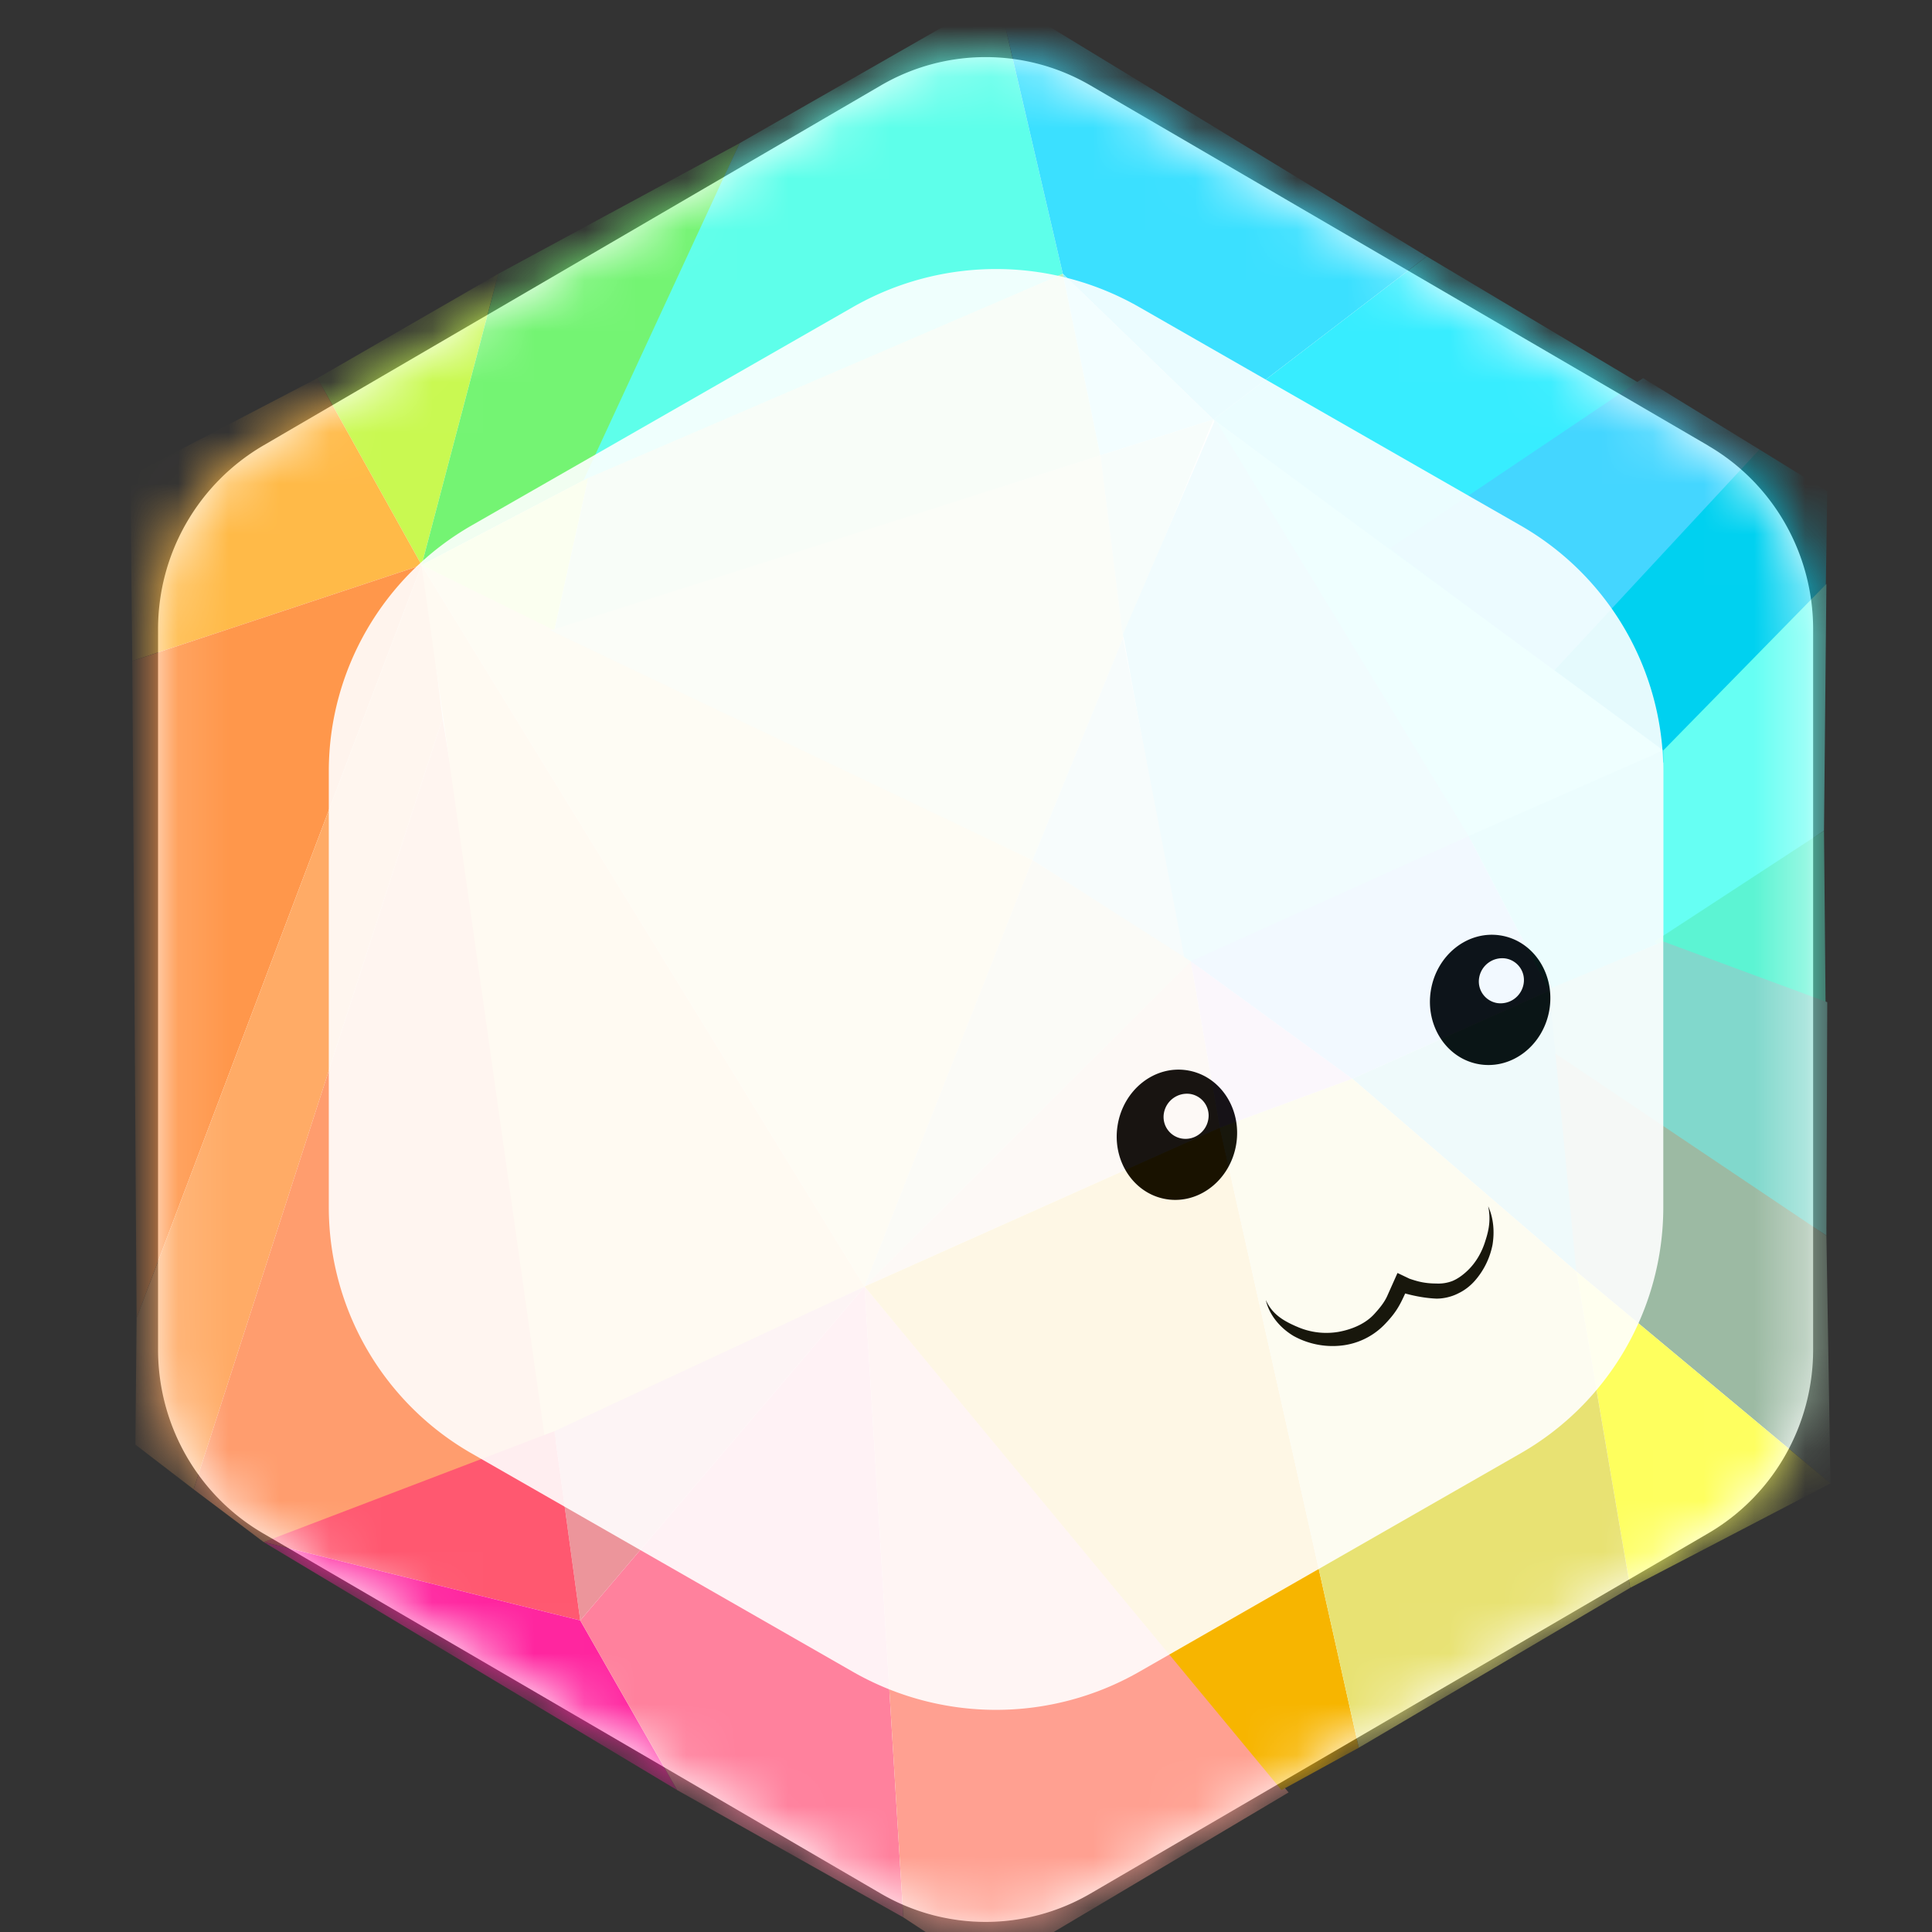 <svg xmlns="http://www.w3.org/2000/svg" xmlns:xlink="http://www.w3.org/1999/xlink"  width="38" height="38" viewBox="-3 -1 38 38"><rect x="-3" y="-1" width="38" height="38" fill="#333333" stroke="none"/><defs><path id="A" d="M30.6 7.754L18.45.67a4.09 4.09 0 0 0-4.127 0L2.173 7.754a4.18 4.18 0 0 0-2.064 3.61v14.172c0 1.489.787 2.865 2.064 3.61l12.15 7.085a4.09 4.09 0 0 0 4.126 0l12.15-7.085c1.277-.745 2.063-2.121 2.063-3.61V11.365c0-1.49-.786-2.866-2.063-3.61"/></defs><g fill="none" fill-rule="evenodd"><g transform="translate(0 .012)"><mask id="B" fill="#fff"><use xlink:href="#A"/></mask><use fill="#fff" xlink:href="#A"/><g mask="url(#B)"><path fill="#c9f951" d="M3.244 6.426l3.558-2.053-1.509 5.729z"/><path fill="#74f473" d="M11.546 1.805L8.572 8.387l-3.279 1.715 1.509-5.729z"/><path fill="#5effea" d="M16.629-1.104l-5.083 2.909-3.127 6.751 9.485-4.183z"/><path fill="#ffba48" d="M-.437 8.346l.038 3.643 5.692-1.887-2.049-3.676z"/><path fill="#ff974b" d="M-.399 11.989l.085 12.922 5.607-14.809z"/><path fill="#ffab66" d="M-.314 24.911l-.023 2.491 1.145.879 4.897-15.164-.278-2.244-.134-.771z"/><path fill="#ff9d6e" d="M8.012 27.298L5.705 13.116.808 28.281l1.378 1.038z"/><path fill="#ffd27b" d="M5.293 10.102l8.712 14.19-6.285 3.006z"/><path fill="#f6e193" d="M5.293 10.102l12.016 5.803-3.304 8.387z"/><path fill="#d7ff6c" d="M8.572 8.387l-.668 3-2.611-1.285z"/><path fill="#bcefbc" d="M17.904 4.373l.739 3.573-10.739 3.441.668-3z"/><path fill="#3be0ff" d="M17.904 4.373l2.963 2.867 4.194-3.209-8.432-5.135z"/><path fill="#88f2ff" d="M18.643 7.946l2.224-.706-2.963-2.867z"/><path fill="#b5ecd3" d="M20.867 7.24l-1.779 4.3-.445-3.594z"/><path fill="#d4e7b7" d="M17.309 15.905l1.779-4.365-.445-3.594-10.82 3.441z"/><path fill="#37edff" d="M20.867 7.24l7.911 5.876 1.684-3.18-.127-2.76-5.274-3.145z"/><path fill="#44d6ff" d="M31.606 7.829l-2.828 5.288-4.436-3.346 4.976-3.345z"/><path fill="#00d1f0" d="M31.606 7.829l1.334.823-.03 1.968-2.406 2.497-.789.873-2.24-1.711z"/><path fill="#5ffbff" d="M25.868 15.535l3.847-1.787-8.848-6.508z"/><path fill="#76e4f7" d="M20.295 18.087l-1.207-6.625 1.813-4.222 4.986 8.192z"/><path fill="#b1e4dd" d="M17.309 15.905l2.986 1.925-1.207-6.29z"/><path fill="#d3d7ae" d="M14.005 24.292l3.303-8.387 3.114 1.99z"/><path fill="#efc6a5" d="M20.994 21.168l-.572-3.274-6.417 6.398z"/><path fill="#ec959b" d="M8.413 30.86l-.509-3.723 6.101-2.845z"/><path fill="#ff5870" d="M2.186 29.319l6.227 1.541-.509-3.723z"/><path fill="#ff259f" d="M2.186 29.319l6.227 1.541 1.906 3.337z"/><path fill="#ff819d" d="M14.005 24.292l.762 12.408-4.448-2.503-1.906-3.337z"/><path fill="#ffa091" d="M14.767 36.7l1.635 1.074 5.943-3.531-8.34-9.951z"/><path fill="#f7b500" d="M23.726 33.363l-1.52.834-8.201-9.905 6.989-3.124z"/><path fill="#d5b2e4" d="M20.422 17.894l3.177 2.311-2.605.963z"/><path fill="#7cc1ff" d="M25.887 15.432l1.588 3.04-3.876 1.733-3.177-2.311z"/><path fill="#46f0f7" d="M29.715 13.748v3.758l-2.24.966-1.589-3.04z"/><path fill="#66fff3" d="M29.715 17.506l3.161-2.179.047-4.854-3.208 3.275z"/><path fill="#5cf4d3" d="M32.923 20.499l-3.382-2.993 3.335-2.179z"/><path fill="#81d8cc" d="M32.923 23.29l-5.448-3.467v-1.386l2.24-.931L32.94 18.7z"/><path fill="#9cbaa3" d="M28.004 23.997l4.999 4.167-.08-4.874-6.104-4.098z"/><path fill="#63cfd6" d="M23.599 20.205l4.405 3.792-.529-5.525z"/><path fill="#feff5e" d="M29.064 30.218l3.939-2.054-4.999-4.167z"/><path fill="#e8e273" d="M23.726 33.363l5.338-3.145-1.06-6.221-4.405-3.792-2.605.963z"/></g></g><g opacity=".896"><path fill="#fff" d="M19.407 5.04a5.67 5.67 0 0 0-5.632 0L6.283 9.331c-1.744.998-2.816 2.843-2.816 4.839v8.582a5.58 5.58 0 0 0 2.816 4.839l7.492 4.291a5.67 5.67 0 0 0 5.632 0l7.492-4.291a5.58 5.58 0 0 0 2.816-4.839V14.17a5.58 5.58 0 0 0-2.816-4.839L19.407 5.04z"/><path fill="#000" d="M21.315 21.504c-.113.7-.727 1.185-1.37 1.083s-1.076-.753-.963-1.453.726-1.185 1.37-1.082 1.075.752.963 1.452m6.161-2.652c-.113.7-.727 1.184-1.371 1.082s-1.075-.752-.962-1.452.726-1.185 1.37-1.083 1.075.753.963 1.453m-4.978 6.237a1.43 1.43 0 0 0 .83.107c.273-.05.542-.165.717-.367.09-.099.184-.213.241-.341l.201-.45.237.113c.132.044.28.094.525.094a.77.77 0 0 0 .32-.05c.102-.043.196-.111.281-.19.172-.158.297-.372.366-.602.076-.23.105-.43.055-.677.105.232.127.5.085.757a1.51 1.51 0 0 1-.347.707c-.09.102-.2.189-.329.25-.13.067-.292.104-.43.102-.188-.008-.391-.041-.612-.101-.109.241-.187.387-.419.624a1.39 1.39 0 0 1-.862.403c-.318.03-.639-.039-.912-.19-.268-.159-.481-.414-.548-.708.122.274.338.405.6.519z"/><path fill="#fff" d="M20.765 21.02c-.042.243-.271.411-.512.375a.43.43 0 0 1-.36-.503.46.46 0 0 1 .512-.376.43.43 0 0 1 .36.504m6.202-2.666a.46.46 0 0 1-.513.376.43.43 0 0 1-.36-.504.46.46 0 0 1 .513-.375.43.43 0 0 1 .36.503"/></g></g></svg>